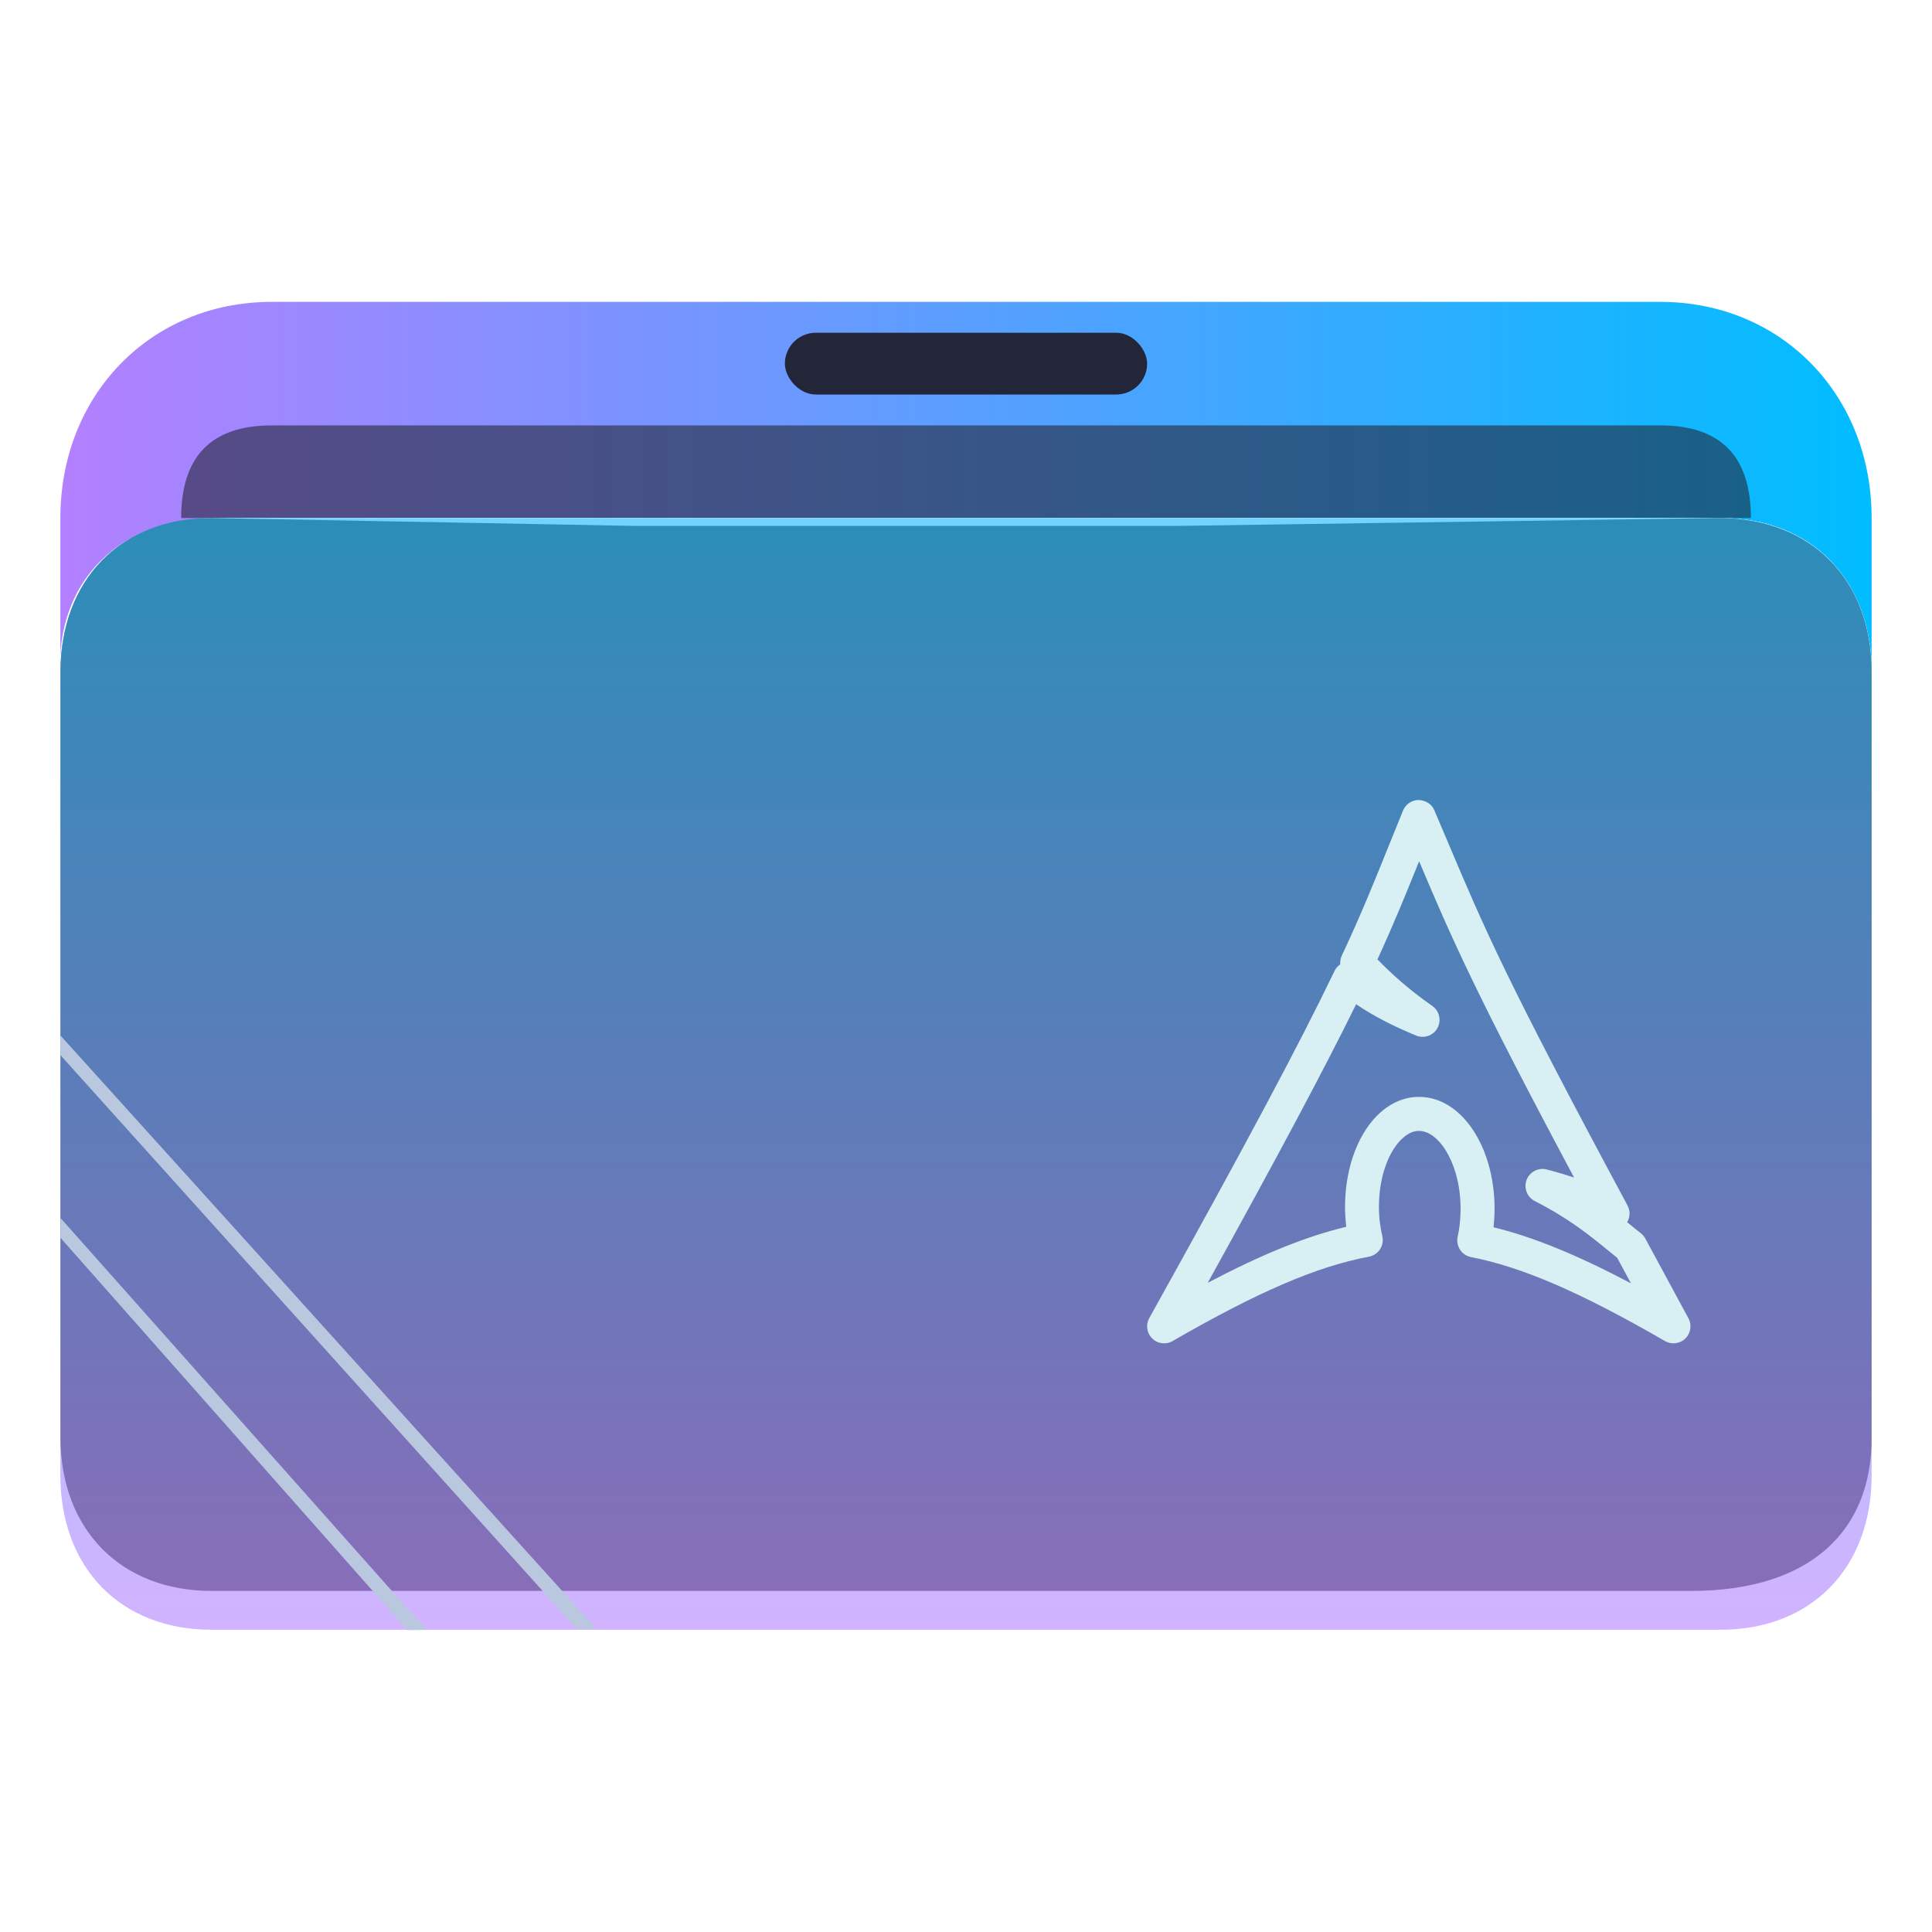 <?xml version="1.0" encoding="UTF-8" standalone="no"?>
<svg
   width="64"
   version="1.1"
   height="64"
   id="svg17"
   sodipodi:docname="folder-Arch.svg"
   inkscape:version="1.2.2 (b0a8486541, 2022-12-01)"
   xmlns:inkscape="http://www.inkscape.org/namespaces/inkscape"
   xmlns:sodipodi="http://sodipodi.sourceforge.net/DTD/sodipodi-0.dtd"
   xmlns:xlink="http://www.w3.org/1999/xlink"
   xmlns="http://www.w3.org/2000/svg"
   xmlns:svg="http://www.w3.org/2000/svg"
   xmlns:rdf="http://www.w3.org/1999/02/22-rdf-syntax-ns#"
   xmlns:cc="http://creativecommons.org/ns#"
   xmlns:dc="http://purl.org/dc/elements/1.1/">
  <sodipodi:namedview
     pagecolor="#ffffff"
     bordercolor="#666666"
     borderopacity="1"
     objecttolerance="10"
     gridtolerance="10"
     guidetolerance="10"
     inkscape:pageopacity="0"
     inkscape:pageshadow="2"
     inkscape:window-width="1920"
     inkscape:window-height="994"
     id="namedview19"
     showgrid="true"
     inkscape:zoom="6.9384856"
     inkscape:cx="11.025461"
     inkscape:cy="22.339169"
     inkscape:window-x="0"
     inkscape:window-y="0"
     inkscape:window-maximized="1"
     inkscape:current-layer="layer1"
     inkscape:document-rotation="0"
     inkscape:lockguides="false"
     inkscape:showpageshadow="2"
     inkscape:pagecheckerboard="0"
     inkscape:deskcolor="#d1d1d1">
    <inkscape:grid
       type="xygrid"
       id="grid844" />
  </sodipodi:namedview>
  <defs
     id="defs5455">
    <linearGradient
       inkscape:collect="always"
       id="linearGradient408">
      <stop
         style="stop-color:#b380ff;stop-opacity:1"
         offset="0"
         id="stop404" />
      <stop
         style="stop-color:#00bdff;stop-opacity:1;"
         offset="1"
         id="stop406" />
    </linearGradient>
    <linearGradient
       inkscape:collect="always"
       xlink:href="#linearGradient408"
       id="linearGradient1419"
       x1="0.529"
       y1="5.027"
       x2="16.404"
       y2="5.027"
       gradientUnits="userSpaceOnUse"
       gradientTransform="matrix(3.78,0,0,3.866,384.571,480.5)" />
    <clipPath
       clipPathUnits="userSpaceOnUse"
       id="clipPath79425-9-5-3">
      <rect
         style="opacity:0.5;fill:#000000;fill-opacity:1;stroke:none;stroke-width:0.856;stroke-dasharray:none;stroke-opacity:1;paint-order:stroke fill markers"
         id="rect79427-1-9-6"
         width="26.418"
         height="29.038"
         x="-16.228"
         y="-6.485" />
    </clipPath>
    <filter
       inkscape:collect="always"
       style="color-interpolation-filters:sRGB"
       id="filter77953-2-4-7"
       x="-0.041"
       y="-0.067"
       width="1.081"
       height="1.135">
      <feGaussianBlur
         inkscape:collect="always"
         stdDeviation="0.446"
         id="feGaussianBlur77955-7-9-5" />
    </filter>
    <clipPath
       clipPathUnits="userSpaceOnUse"
       id="clipPath79425-9-5-5">
      <rect
         style="opacity:0.5;fill:#000000;fill-opacity:1;stroke:none;stroke-width:0.856;stroke-dasharray:none;stroke-opacity:1;paint-order:stroke fill markers"
         id="rect79427-1-9-62"
         width="26.418"
         height="29.038"
         x="-16.228"
         y="-6.485" />
    </clipPath>
    <filter
       inkscape:collect="always"
       style="color-interpolation-filters:sRGB"
       id="filter77953-2-4-9"
       x="-0.041"
       y="-0.065"
       width="1.081"
       height="1.13">
      <feGaussianBlur
         inkscape:collect="always"
         stdDeviation="0.446"
         id="feGaussianBlur77955-7-9-1" />
    </filter>
    <linearGradient
       inkscape:collect="always"
       xlink:href="#linearGradient408"
       id="linearGradient1662"
       gradientUnits="userSpaceOnUse"
       gradientTransform="matrix(3.776,0,0,3.903,384.577,479.893)"
       x1="9.326"
       y1="14.832"
       x2="9.326"
       y2="4.27" />
  </defs>
  <g
     inkscape:label="Capa 1"
     inkscape:groupmode="layer"
     id="layer1"
     transform="translate(-384.571,-483.798)">
    <path
       id="path32082-9"
       style="fill:url(#linearGradient1419);fill-opacity:1.0;stroke:none;stroke-width:5.117;stroke-linecap:round;stroke-linejoin:round;stroke-opacity:0.03"
       d="m 393.571,493.798 c -4,0 -7,3.069 -7,7.161 v 5.115 c 0,0 2,-5.115 5,-5.115 h 8 12 6 24 c 3,0 5,2.046 5,5.115 v 0 0 -5.115 c 0,-4.092 -3,-7.161 -7,-7.161 h -24.071 -5.929 -9 z"
       sodipodi:nodetypes="sccsccccccccccccs" />
    <rect
       x="410.571"
       y="494.821"
       width="12"
       height="2.046"
       ry="1.025"
       stroke-width="3.419"
       style="fill:#222638;fill-opacity:1;paint-order:stroke markers fill"
       id="rect12-5-9-3-9" />
    <path
       d="m 418.305,497.89 h -3.467 -4.333 -16.933 c -2,0 -3,1.023 -3,3.069 v 0 0 h 52 v 0 0 c 0,-2.046 -1,-3.069 -3,-3.069 z"
       style="fill:#222638;fill-opacity:1;stroke-width:2.339;paint-order:markers stroke fill"
       id="path8-7-2-9-6-1-7-5"
       sodipodi:nodetypes="cccccccccccc"
       opacity="0.6" />
    <path
       style="display:inline;fill:#ffffff;fill-opacity:1;stroke:none;stroke-width:2.778;stroke-linecap:round;stroke-linejoin:round;stroke-opacity:0.03;filter:url(#filter77953-2-4-7)"
       d="m -14.026,3.079 h 6.166 4.845 3.083 7.928 c 1.321,0 2.202,0.944 2.202,2.359 l -0.008,11.196 c 0.008,1.415 -1.497,2.225 -2.634,2.232 L -14.026,18.993 c -1.321,0.008 -2.202,-0.944 -2.202,-2.359 l 1e-6,-11.323 c -1e-6,-1.288 0.882,-2.216 2.202,-2.232 z"
       id="path1611-1-8-0-7-3"
       clip-path="url(#clipPath79425-9-5-3)"
       transform="matrix(2.271,0,0,2.168,423.417,494.282)"
       sodipodi:nodetypes="cccccccssccc" />
    <path
       style="display:inline;fill:#4f4f4f;fill-opacity:1;stroke:none;stroke-width:2.778;stroke-linecap:round;stroke-linejoin:round;stroke-opacity:0.03;filter:url(#filter77953-2-4-9)"
       d="m -14.026,2.501 6.167,0.121 H -3.015 0.068 L 7.988,2.501 C 9.31,2.516 10.19,3.444 10.19,4.874 l -2.06e-4,11.76 c 0.008,1.415 -0.873,2.359 -2.634,2.359 H -14.026 c -1.321,0 -2.202,-0.944 -2.202,-2.359 V 4.874 c 0,-1.424 0.881,-2.373 2.201,-2.373 z"
       id="path1611-1-8-0-7-2"
       clip-path="url(#clipPath79425-9-5-5)"
       transform="matrix(2.271,0,0,2.155,423.428,495.569)"
       sodipodi:nodetypes="cccccccssccc" />
    <path
       d="m 418.571,500.959 h -4 -5 -18 c -3,0 -5,2.046 -5,5.115 v 26.596 c 0,3.069 2,5.115 5,5.115 h 50 c 3,0 5,-2.046 5,-5.115 v -26.596 c 0,-3.069 -2,-5.115 -5,-5.115 z"
       style="fill:url(#linearGradient1662);fill-opacity:1;stroke-width:3.838;paint-order:markers stroke fill"
       id="path8-7-2-9-6-1-9"
       sodipodi:nodetypes="ccccsssssscc"
       opacity="0.6" />
    <path
       d="m 386.571,518.748 17.1,19 h -10e-6 0.65 l -17.75,-19.65 v 0 0 z"
       id="path2653-4"
       style="fill:#bac8df;fill-opacity:1;stroke-width:0.481"
       sodipodi:nodetypes="cccccccc" />
    <path
       d="m 386.571,524.798 11.485,12.989 -1e-5,0.011 0.65,-0.006 v 0.006 L 386.577,524.148 v 0 0 z"
       id="path2653-4-3"
       style="fill:#bac8df;fill-opacity:1;stroke-width:0.33"
       sodipodi:nodetypes="ccccccccc" />
    <path
       d="m 423.134,528.298 c -0.144,0 -0.286,-0.056 -0.395,-0.162 -0.18,-0.177 -0.22,-0.453 -0.097,-0.674 3.151,-5.661 4.986,-9.1 6.136,-11.498 0.043,-0.091 0.11,-0.167 0.191,-0.222 -0.008,-0.097 0.008,-0.196 0.051,-0.288 0.646,-1.379 1.052,-2.389 1.567,-3.667 l 0.461,-1.138 c 0.086,-0.21 0.289,-0.348 0.516,-0.35 0.247,0.016 0.433,0.133 0.522,0.342 l 0.439,1.034 c 1.237,2.924 1.918,4.535 5.96,12.056 0.095,0.177 0.087,0.388 -0.012,0.554 0.011,0.009 0.022,0.018 0.032,0.027 0.145,0.118 0.282,0.23 0.418,0.335 0.062,0.048 0.113,0.109 0.151,0.178 l 1.428,2.642 c 0.12,0.221 0.079,0.496 -0.102,0.671 -0.181,0.176 -0.456,0.21 -0.673,0.084 -2.798,-1.615 -4.721,-2.448 -6.428,-2.782 -0.148,-0.029 -0.28,-0.117 -0.362,-0.244 -0.083,-0.127 -0.111,-0.282 -0.079,-0.43 0.056,-0.251 0.088,-0.524 0.095,-0.813 0.037,-1.516 -0.667,-2.635 -1.32,-2.689 -0.205,-0.022 -0.4,0.062 -0.593,0.234 -0.463,0.415 -0.765,1.243 -0.788,2.161 l -0.002,0.08 c -0.003,0.339 0.035,0.678 0.112,1.008 0.035,0.149 0.007,0.307 -0.076,0.435 -0.084,0.128 -0.217,0.218 -0.367,0.245 -1.731,0.327 -3.676,1.163 -6.504,2.795 -0.087,0.052 -0.184,0.076 -0.281,0.076 z m 10.913,-3.845 c 1.312,0.321 2.751,0.906 4.552,1.857 l -0.458,-0.848 c -0.113,-0.089 -0.227,-0.182 -0.345,-0.279 -0.586,-0.477 -1.249,-1.017 -2.385,-1.6 -0.255,-0.131 -0.371,-0.433 -0.269,-0.701 0.102,-0.268 0.391,-0.415 0.667,-0.344 0.322,0.084 0.624,0.173 0.906,0.269 -3.296,-6.176 -4.058,-7.935 -5.134,-10.478 -0.438,1.087 -0.831,2.055 -1.38,3.25 0.443,0.453 0.996,0.969 1.816,1.542 0.235,0.164 0.309,0.479 0.172,0.731 -0.137,0.251 -0.441,0.359 -0.708,0.25 -0.781,-0.321 -1.437,-0.664 -1.987,-1.037 -1.038,2.113 -2.563,4.976 -4.915,9.227 1.813,-0.953 3.263,-1.538 4.589,-1.855 -0.029,-0.237 -0.043,-0.475 -0.041,-0.714 0,-0.003 0,-0.006 0,-0.01 l 0.002,-0.086 c 0.032,-1.235 0.466,-2.346 1.162,-2.97 0.427,-0.383 0.925,-0.561 1.438,-0.517 1.367,0.115 2.399,1.801 2.35,3.838 -0.006,0.163 -0.016,0.32 -0.032,0.474 z"
       id="path2"
       style="fill:#d8f0f3;fill-opacity:1;stroke-width:0.75" />
  </g>
</svg>
